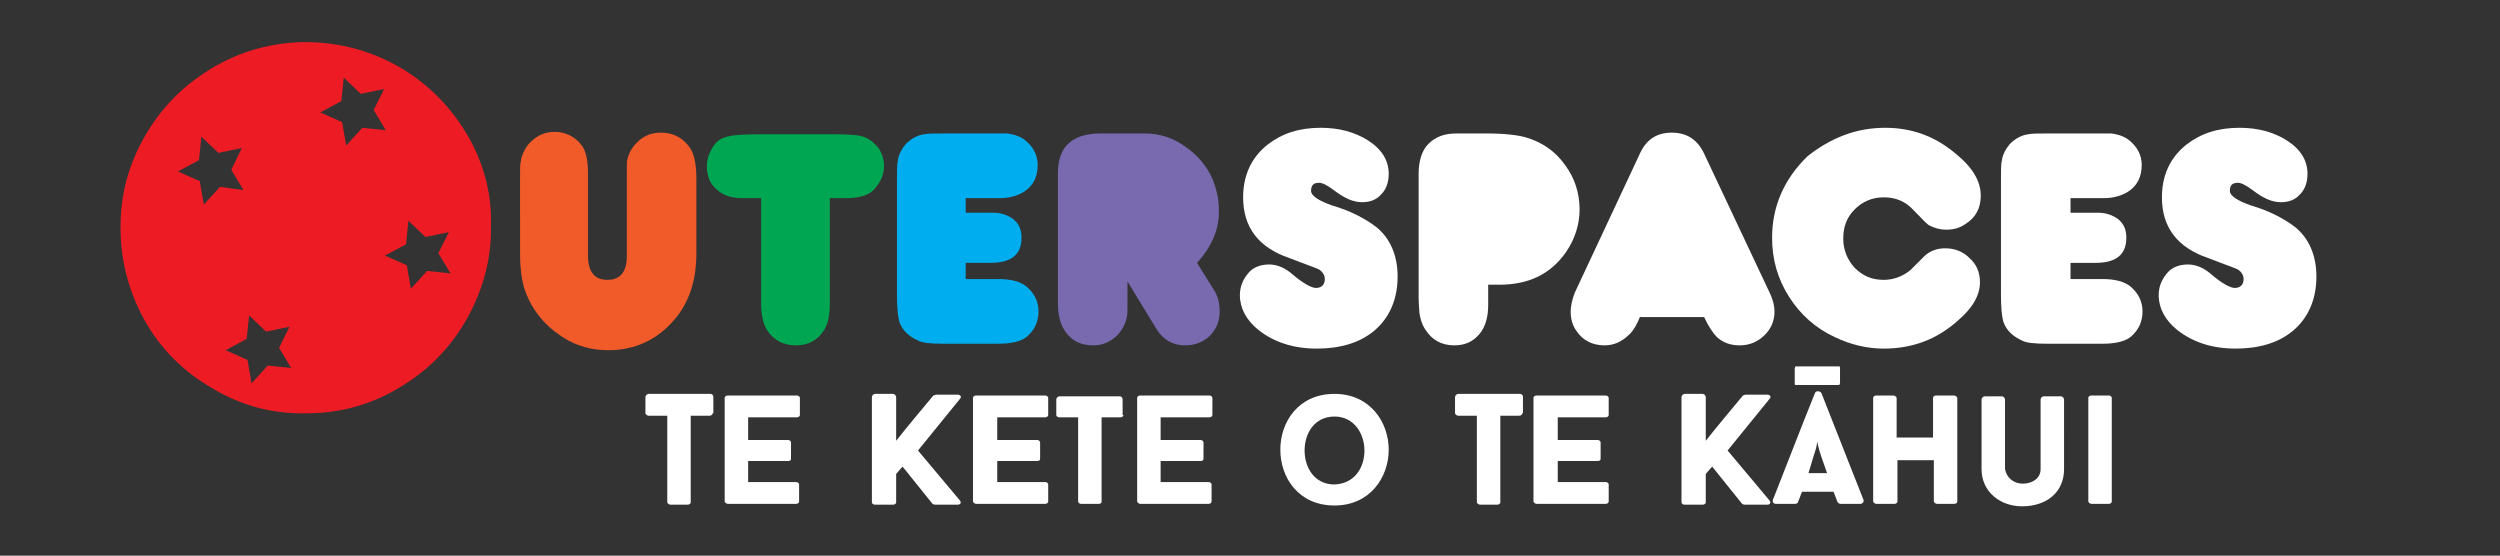 <?xml version="1.0" encoding="utf-8"?>
<!-- Generator: Adobe Illustrator 21.1.0, SVG Export Plug-In . SVG Version: 6.00 Build 0)  -->
<svg version="1.1" id="Layer_1" xmlns="http://www.w3.org/2000/svg" xmlns:xlink="http://www.w3.org/1999/xlink" x="0px" y="0px"
	 viewBox="0 0 309.1 68.7" style="enable-background:new 0 0 309.1 68.7;" xml:space="preserve">
<rect x="0" y="0" width="309.1" height="68.7" fill="#333333" stroke="none"/>
<style type="text/css">
	.st0{opacity:0.99;fill:#FFFFFF;}
	.st1{fill:#FFFFFF;}
	.st2{fill:#F7941D;}
	.st3{fill:#00A651;}
	.st4{fill:#00AEEF;}
	.st5{fill:#7F53A2;}
	.st6{fill:#2E3192;}
	.st7{fill:#662D91;}
	.st8{fill:#F15A29;}
	.st9{fill:#7969AF;}
	.st10{fill:#ED1C24;}
	.st11{fill:#FFF200;}
</style>
<path class="st8" d="M72.7,21.4v10.2c0,2,0.8,3,2.4,3c1.6,0,2.4-1,2.4-2.9V21.4c0-1,0-1.6,0.1-1.8c0.1-0.5,0.4-1.1,0.8-1.6
	c0.9-1.1,2-1.6,3.3-1.6c1.4,0,2.5,0.5,3.4,1.6c0.7,0.8,1,2.2,1,4.1v9.2c0,3.4-0.9,6.1-2.7,8.2c-2.2,2.6-5,3.8-8.2,3.8
	c-2,0-3.9-0.5-5.6-1.6c-2.2-1.4-3.8-3.3-4.7-5.8c-0.4-1.2-0.6-2.7-0.6-4.6V22c0-1.1,0-1.8,0.1-2.1c0.1-0.7,0.4-1.3,0.8-1.9
	c0.9-1.1,2-1.7,3.4-1.7c1.2,0,2.3,0.5,3.1,1.4C72.4,18.4,72.7,19.7,72.7,21.4z"/>
<path class="st3" d="M94.1,24.5h-2.3c-1.3,0-2.3-0.3-3.1-1c-0.9-0.7-1.3-1.7-1.3-3c0-0.7,0.2-1.4,0.6-2.1c0.4-0.7,0.9-1.2,1.6-1.4
	c0.7-0.3,2.2-0.4,4.7-0.4h8.6c2.1,0,3.5,0.1,4.1,0.4c0.7,0.3,1.2,0.8,1.7,1.4c0.4,0.7,0.6,1.4,0.6,2.1c0,1.2-0.5,2.2-1.4,3.1
	c-0.7,0.6-1.8,0.9-3.3,0.9h-2v13c0,1.4-0.2,2.5-0.7,3.3c-0.8,1.3-2,1.9-3.5,1.9c-1.5,0-2.7-0.6-3.5-1.8c-0.5-0.7-0.8-1.9-0.8-3.4
	V24.5z"/>
<path class="st4" d="M119.5,34.5h3.9c1.6,0,2.8,0.3,3.6,1c0.9,0.8,1.4,1.8,1.4,3c0,1.3-0.5,2.3-1.4,3.1c-0.7,0.6-1.9,0.9-3.6,0.9
	h-6.7c-1.6,0-2.7-0.1-3.2-0.4c-1.1-0.5-1.9-1.2-2.3-2.3c-0.2-0.7-0.3-1.8-0.3-3.4V22.3c0-1.2,0-2,0.1-2.4c0.1-0.8,0.5-1.5,1-2.1
	c0.6-0.6,1.4-1.1,2.3-1.2c0.4-0.1,1.3-0.1,2.7-0.1h5.1c1.4,0,2.2,0,2.4,0c0.9,0.1,1.7,0.4,2.2,0.8c1,0.8,1.6,1.8,1.6,3.1
	c0,1.4-0.5,2.4-1.4,3.1c-0.8,0.6-1.9,1-3.3,1h-4.2v1.8h3.4c1,0,1.8,0.3,2.5,0.8c0.7,0.6,1,1.3,1,2.3c0,2.1-1.3,3.1-3.8,3.1h-3.1
	V34.5z"/>
<path class="st9" d="M148,32.5l2,3.2c0.6,0.9,0.8,1.8,0.8,2.8c0,1.2-0.4,2.2-1.2,3c-0.8,0.8-1.9,1.2-3.1,1.2c-1.5,0-2.7-0.7-3.5-2
	l-3.6-5.9v3.5c0,1.2-0.4,2.2-1.2,3.1c-0.8,0.8-1.8,1.3-3,1.3c-1.5,0-2.6-0.5-3.4-1.6c-0.7-0.9-1-2.1-1-3.7v-16
	c0-3.3,1.8-4.9,5.3-4.9h5.4c1.8,0,3.5,0.5,5,1.6c1.5,1,2.7,2.4,3.4,4c0.5,1.2,0.8,2.5,0.8,3.8C150.8,28.2,149.9,30.4,148,32.5z"/>
<path class="st1" d="M156.9,32.7c1,0,2,0.4,3,1.3c1.3,1.1,2.3,1.6,2.8,1.6c0.7,0,1.1-0.4,1.1-1.1c0-0.4-0.2-0.8-0.6-1.1
	c-0.2-0.2-1.5-0.6-3.8-1.5c-3.8-1.3-5.7-3.8-5.7-7.5c0-2.7,1-4.9,3-6.5c1.8-1.4,3.9-2.1,6.6-2.1c2.2,0,4.2,0.5,5.9,1.6
	c1.7,1.1,2.5,2.5,2.5,4.1c0,1-0.3,1.9-0.9,2.5c-0.6,0.7-1.4,1-2.4,1c-1.1,0-2.2-0.5-3.5-1.5c-0.8-0.6-1.4-0.9-1.8-0.9
	c-0.7,0-1,0.3-1,1c0,0.6,0.9,1.2,2.6,1.8c2.4,0.7,4.2,1.7,5.5,2.7c1.7,1.4,2.6,3.5,2.6,6.1c0,2.8-1,5.1-2.9,6.7
	c-1.8,1.5-4.2,2.2-7.1,2.2c-2.9,0-5.3-0.8-7.2-2.3c-1.5-1.2-2.3-2.7-2.3-4.3c0-1.1,0.4-2,1.1-2.8C154.9,33.1,155.8,32.7,156.9,32.7z
	"/>
<path class="st1" d="M184,35.2v2.5c0,1.4-0.3,2.6-1,3.5c-0.8,1-1.8,1.5-3.2,1.5c-1.6,0-2.8-0.7-3.6-2c-0.4-0.6-0.6-1.3-0.7-2
	c0-0.3-0.1-1-0.1-2.1V21.5c0-1.6,0.4-2.9,1.2-3.7c0.9-0.9,2-1.3,3.5-1.3h3.6c2.3,0,4,0.2,5,0.5c2,0.6,3.6,1.7,4.8,3.4
	c1.2,1.6,1.8,3.5,1.8,5.5c0,1.9-0.6,3.7-1.7,5.3c-1.9,2.7-4.6,4-8.2,4H184z"/>
<path class="st1" d="M202.8,39.1c-0.4,1-0.8,1.7-1.3,2.2c-0.9,0.9-1.9,1.4-3.1,1.4c-1.5,0-2.7-0.6-3.5-1.8c-0.5-0.7-0.7-1.5-0.7-2.4
	c0-0.7,0.2-1.5,0.5-2.3l8.1-17.3c0.8-1.7,2.1-2.5,3.9-2.5c1.9,0,3.2,0.9,4,2.6l8.2,17.4c0.3,0.7,0.5,1.4,0.5,2.1c0,1-0.3,1.9-1,2.7
	c-0.9,1-2,1.5-3.3,1.5c-1.1,0-2-0.3-2.8-1c-0.5-0.5-1.1-1.4-1.6-2.5H202.8z"/>
<path class="st1" d="M233.1,15.8c3.2,0,6.1,1,8.7,3.2c2.1,1.7,3.1,3.4,3.1,5.2c0,1.5-0.6,2.7-1.9,3.5c-0.7,0.5-1.5,0.7-2.4,0.7
	c-0.7,0-1.4-0.2-2-0.5c-0.3-0.1-0.9-0.8-2-1.9c-1-1.1-2.2-1.6-3.7-1.6c-1.4,0-2.6,0.5-3.6,1.5c-1,1-1.4,2.2-1.4,3.6
	c0,1.4,0.5,2.6,1.4,3.6c1,1,2.1,1.5,3.6,1.5c1.2,0,2.3-0.4,3.3-1.2c0.6-0.6,1.2-1.2,1.8-1.8c0.7-0.6,1.5-0.9,2.5-0.9
	c1.2,0,2.2,0.4,3,1.2c0.9,0.8,1.3,1.8,1.3,3c0,1.6-0.9,3.2-2.8,4.8c-2.6,2.3-5.6,3.4-9.1,3.4c-2.1,0-4.1-0.5-6-1.4
	c-2.4-1.1-4.3-2.8-5.7-5c-1.4-2.2-2.1-4.6-2.1-7.3c0-3.9,1.5-7.3,4.4-10.1C226.3,17.1,229.4,15.8,233.1,15.8z"/>
<path class="st1" d="M256,34.5h3.9c1.6,0,2.8,0.3,3.6,1c0.9,0.8,1.4,1.8,1.4,3c0,1.3-0.5,2.3-1.4,3.1c-0.7,0.6-1.9,0.9-3.6,0.9h-6.7
	c-1.6,0-2.7-0.1-3.2-0.4c-1.1-0.5-1.9-1.2-2.3-2.3c-0.2-0.7-0.3-1.8-0.3-3.4V22.3c0-1.2,0-2,0.1-2.4c0.1-0.8,0.5-1.5,1-2.1
	c0.6-0.6,1.4-1.1,2.3-1.2c0.4-0.1,1.3-0.1,2.7-0.1h5.1c1.4,0,2.2,0,2.4,0c0.9,0.1,1.7,0.4,2.2,0.8c1,0.8,1.6,1.8,1.6,3.1
	c0,1.4-0.5,2.4-1.4,3.1c-0.8,0.6-1.9,1-3.3,1H256v1.8h3.4c1,0,1.8,0.3,2.5,0.8c0.7,0.6,1,1.3,1,2.3c0,2.1-1.3,3.1-3.8,3.1H256V34.5z
	"/>
<path class="st1" d="M270.5,32.7c1,0,2,0.4,3,1.3c1.3,1.1,2.3,1.6,2.8,1.6c0.7,0,1.1-0.4,1.1-1.1c0-0.4-0.2-0.8-0.6-1.1
	c-0.2-0.2-1.5-0.6-3.8-1.5c-3.8-1.3-5.7-3.8-5.7-7.5c0-2.7,1-4.9,3-6.5c1.8-1.4,3.9-2.1,6.6-2.1c2.2,0,4.2,0.5,5.9,1.6
	c1.7,1.1,2.5,2.5,2.5,4.1c0,1-0.3,1.9-0.9,2.5c-0.6,0.7-1.4,1-2.4,1c-1.1,0-2.2-0.5-3.5-1.5c-0.8-0.6-1.4-0.9-1.8-0.9
	c-0.7,0-1,0.3-1,1c0,0.6,0.9,1.2,2.6,1.8c2.4,0.7,4.2,1.7,5.5,2.7c1.7,1.4,2.6,3.5,2.6,6.1c0,2.8-1,5.1-2.9,6.7
	c-1.8,1.5-4.2,2.2-7.1,2.2c-2.9,0-5.3-0.8-7.2-2.3c-1.5-1.2-2.3-2.7-2.3-4.3c0-1.1,0.4-2,1.1-2.8C268.5,33.1,269.4,32.7,270.5,32.7z
	"/>
<path class="st10" d="M58.4,17.8c-2-3.8-4.8-6.9-8.5-9.2C46.1,6.3,42,5.2,37.6,5.2C33,5.3,28.9,6.6,25.3,9c-3.7,2.4-6.5,5.7-8.4,9.8
	c-1.4,3-2,6.1-2,9.3c0,3.9,0.9,7.4,2.5,10.6c1.9,3.8,4.8,6.9,8.5,9.1c3.7,2.3,7.7,3.4,12,3.3c4.4,0,8.4-1.2,12-3.5
	c3.4-2.1,6.1-5,8-8.5c1.9-3.5,2.9-7.3,2.8-11.3C60.8,24.3,60,21,58.4,17.8z M25.2,25.3l-0.5-2.9L22,21.2l2.6-1.4l0.3-2.9l2.1,2
	l2.9-0.6L28.6,21l1.5,2.5l-2.9-0.4L25.2,25.3z M33.1,45.2l-2,2.2l-0.5-2.9l-2.7-1.2l2.6-1.4l0.3-2.9l2.1,2l2.9-0.6l-1.3,2.6l1.5,2.5
	L33.1,45.2z M44.8,15.8l-2,2.2l-0.5-2.9l-2.7-1.2l2.6-1.4l0.3-2.9l2.1,2l2.9-0.6l-1.3,2.6l1.5,2.5L44.8,15.8z M52.8,33.5l-2,2.2
	l-0.5-2.9l-2.7-1.2l2.6-1.4l0.3-2.9l2.1,2l2.9-0.6l-1.3,2.6l1.5,2.5L52.8,33.5z"/>
<g>
	<g>
		<path class="st1" d="M88.1,51.1c0,0.2-0.2,0.3-0.4,0.3h-2.3v10.7c0,0.2-0.2,0.3-0.4,0.3h-2.1c-0.2,0-0.4-0.2-0.4-0.3V51.4h-2.3
			c-0.2,0-0.4-0.2-0.4-0.3v-2c0-0.2,0.2-0.4,0.4-0.4h7.6c0.3,0,0.4,0.2,0.4,0.4V51.1z"/>
		<path class="st1" d="M92.5,51.7v2.7h4.9c0.3,0,0.4,0.2,0.4,0.3v2c0,0.2-0.1,0.3-0.4,0.3h-4.9v2.6h5.9c0.3,0,0.4,0.2,0.4,0.3v2.1
			c0,0.2-0.2,0.3-0.4,0.3H90c-0.2,0-0.4-0.2-0.4-0.3V49.2c0-0.2,0.2-0.3,0.4-0.3h8.5c0.3,0,0.4,0.2,0.4,0.3v2.1
			c0,0.2-0.2,0.3-0.4,0.3H92.5z"/>
		<path class="st1" d="M113.5,55.7l5.2,6.2c0.2,0.3,0,0.5-0.3,0.5h-2.8c-0.1,0-0.3-0.1-0.3-0.1l-3.7-4.6l-0.2,0.2v0
			c-0.2,0.2-0.4,0.5-0.6,0.7v3.5c0,0.2-0.2,0.3-0.4,0.3h-2.2c-0.3,0-0.4-0.2-0.4-0.3v-13c0-0.2,0.2-0.4,0.4-0.4h2.2
			c0.2,0,0.4,0.2,0.4,0.4v5.4c1.5-1.9,3.1-3.8,4.6-5.6c0,0,0.3-0.1,0.3-0.1h2.7c0.4,0,0.5,0.3,0.3,0.5L113.5,55.7z"/>
		<path class="st1" d="M123.3,51.7v2.7h4.9c0.3,0,0.4,0.2,0.4,0.3v2c0,0.2-0.1,0.3-0.4,0.3h-4.9v2.6h5.9c0.3,0,0.4,0.2,0.4,0.3v2.1
			c0,0.2-0.2,0.3-0.4,0.3h-8.5c-0.2,0-0.4-0.2-0.4-0.3V49.2c0-0.2,0.2-0.3,0.4-0.3h8.5c0.3,0,0.4,0.2,0.4,0.3v2.1
			c0,0.2-0.2,0.3-0.4,0.3H123.3z"/>
		<path class="st1" d="M138.9,51.3c0,0.2-0.2,0.3-0.4,0.3h-2.3v10.4c0,0.2-0.1,0.3-0.4,0.3h-2.1c-0.3,0-0.4-0.2-0.4-0.3V51.6h-2.3
			c-0.2,0-0.4-0.1-0.4-0.3v-1.9c0-0.2,0.2-0.4,0.4-0.4h7.4c0.3,0,0.4,0.2,0.4,0.4V51.3z"/>
		<path class="st1" d="M143.5,51.7v2.7h4.9c0.3,0,0.4,0.2,0.4,0.3v2c0,0.2-0.1,0.3-0.4,0.3h-4.9v2.6h5.9c0.3,0,0.4,0.2,0.4,0.3v2.1
			c0,0.2-0.2,0.3-0.4,0.3H141c-0.2,0-0.4-0.2-0.4-0.3V49.2c0-0.2,0.2-0.3,0.4-0.3h8.5c0.3,0,0.4,0.2,0.4,0.3v2.1
			c0,0.2-0.2,0.3-0.4,0.3H143.5z"/>
		<path class="st1" d="M171.7,55.6c0,3.4-2.3,6.9-6.7,6.9c-4.5,0-6.7-3.5-6.7-6.9s2.2-6.9,6.7-6.9C169.4,48.7,171.7,52.2,171.7,55.6
			z M168.7,55.7c0-2.1-1.3-4.2-3.7-4.2c-2.5,0-3.7,2.1-3.7,4.2c0,2.1,1.2,4.2,3.7,4.2C167.5,59.8,168.7,57.8,168.7,55.7z"/>
		<path class="st1" d="M188.2,51.1c0,0.2-0.2,0.3-0.4,0.3h-2.3v10.7c0,0.2-0.2,0.3-0.4,0.3h-2.1c-0.2,0-0.4-0.2-0.4-0.3V51.4h-2.3
			c-0.2,0-0.4-0.2-0.4-0.3v-2c0-0.2,0.2-0.4,0.4-0.4h7.6c0.3,0,0.4,0.2,0.4,0.4V51.1z"/>
		<path class="st1" d="M192.6,51.7v2.7h4.9c0.3,0,0.4,0.2,0.4,0.3v2c0,0.2-0.1,0.3-0.4,0.3h-4.9v2.6h5.9c0.3,0,0.4,0.2,0.4,0.3v2.1
			c0,0.2-0.2,0.3-0.4,0.3h-8.5c-0.2,0-0.4-0.2-0.4-0.3V49.2c0-0.2,0.2-0.3,0.4-0.3h8.5c0.3,0,0.4,0.2,0.4,0.3v2.1
			c0,0.2-0.2,0.3-0.4,0.3H192.6z"/>
		<path class="st1" d="M213.6,55.7l5.2,6.2c0.2,0.3,0,0.5-0.3,0.5h-2.8c-0.1,0-0.3-0.1-0.3-0.1l-3.7-4.6l-0.2,0.2v0
			c-0.2,0.2-0.4,0.5-0.6,0.7v3.5c0,0.2-0.2,0.3-0.4,0.3h-2.2c-0.3,0-0.4-0.2-0.4-0.3v-13c0-0.2,0.2-0.4,0.4-0.4h2.2
			c0.2,0,0.4,0.2,0.4,0.4v5.4c1.5-1.9,3.1-3.8,4.6-5.6c0,0,0.3-0.1,0.3-0.1h2.7c0.4,0,0.5,0.3,0.3,0.5L213.6,55.7z"/>
		<path class="st1" d="M226.7,60.8h-3.9l-0.5,1.3v0c0,0.1-0.2,0.2-0.4,0.2h-2.3c-0.3,0-0.5-0.2-0.4-0.5c1.7-4.3,3.5-9,5.2-13.2
			c0.1-0.3,0.6-0.3,0.8,0l5.2,13.2c0.1,0.2-0.1,0.5-0.4,0.5h-2.4c-0.2,0-0.3-0.1-0.4-0.2v0L226.7,60.8z M223.6,58.5h2.3l-0.7-2
			c-0.2-0.6-0.4-1.2-0.5-1.9c-0.1,0.7-0.3,1.3-0.5,1.9L223.6,58.5z"/>
		<path class="st1" d="M241.6,48.9c0.2,0,0.4,0.2,0.4,0.3v12.8c0,0.2-0.2,0.3-0.4,0.3h-2.1c-0.2,0-0.4-0.2-0.4-0.3v-5.1h-4.5v5.1
			c0,0.2-0.2,0.3-0.4,0.3H232c-0.2,0-0.4-0.2-0.4-0.3V49.2c0-0.2,0.2-0.3,0.4-0.3h2.1c0.2,0,0.4,0.2,0.4,0.3v4.9h4.5v-4.9
			c0-0.2,0.2-0.3,0.4-0.3H241.6z"/>
		<path class="st1" d="M245,58v-8.6c0-0.2,0.2-0.4,0.4-0.4h2.1c0.2,0,0.4,0.2,0.4,0.4v8.6c0.2,1.1,1.1,1.8,2.2,1.8
			c1.1,0,2.2-0.6,2.2-1.8v-8.6c0-0.2,0.2-0.4,0.4-0.4h2.1c0.2,0,0.4,0.2,0.4,0.4V58c0,2.9-2.2,4.6-5.2,4.6
			C247.3,62.6,245,60.8,245,58z"/>
		<path class="st1" d="M258.2,49.2c0-0.2,0.2-0.3,0.4-0.3h2.1c0.3,0,0.4,0.2,0.4,0.3v12.8c0,0.2-0.2,0.3-0.4,0.3h-2.1
			c-0.2,0-0.4-0.2-0.4-0.3V49.2z"/>
	</g>
	<g>
		<path class="st1" d="M227.4,45.3c0.1,0,0.1,0.1,0.1,0.3v1.7c0,0.2-0.1,0.3-0.1,0.3H222c-0.1,0-0.1-0.1-0.1-0.3v-1.7
			c0-0.2,0.1-0.3,0.1-0.3H227.4z"/>
	</g>
</g>
</svg>
